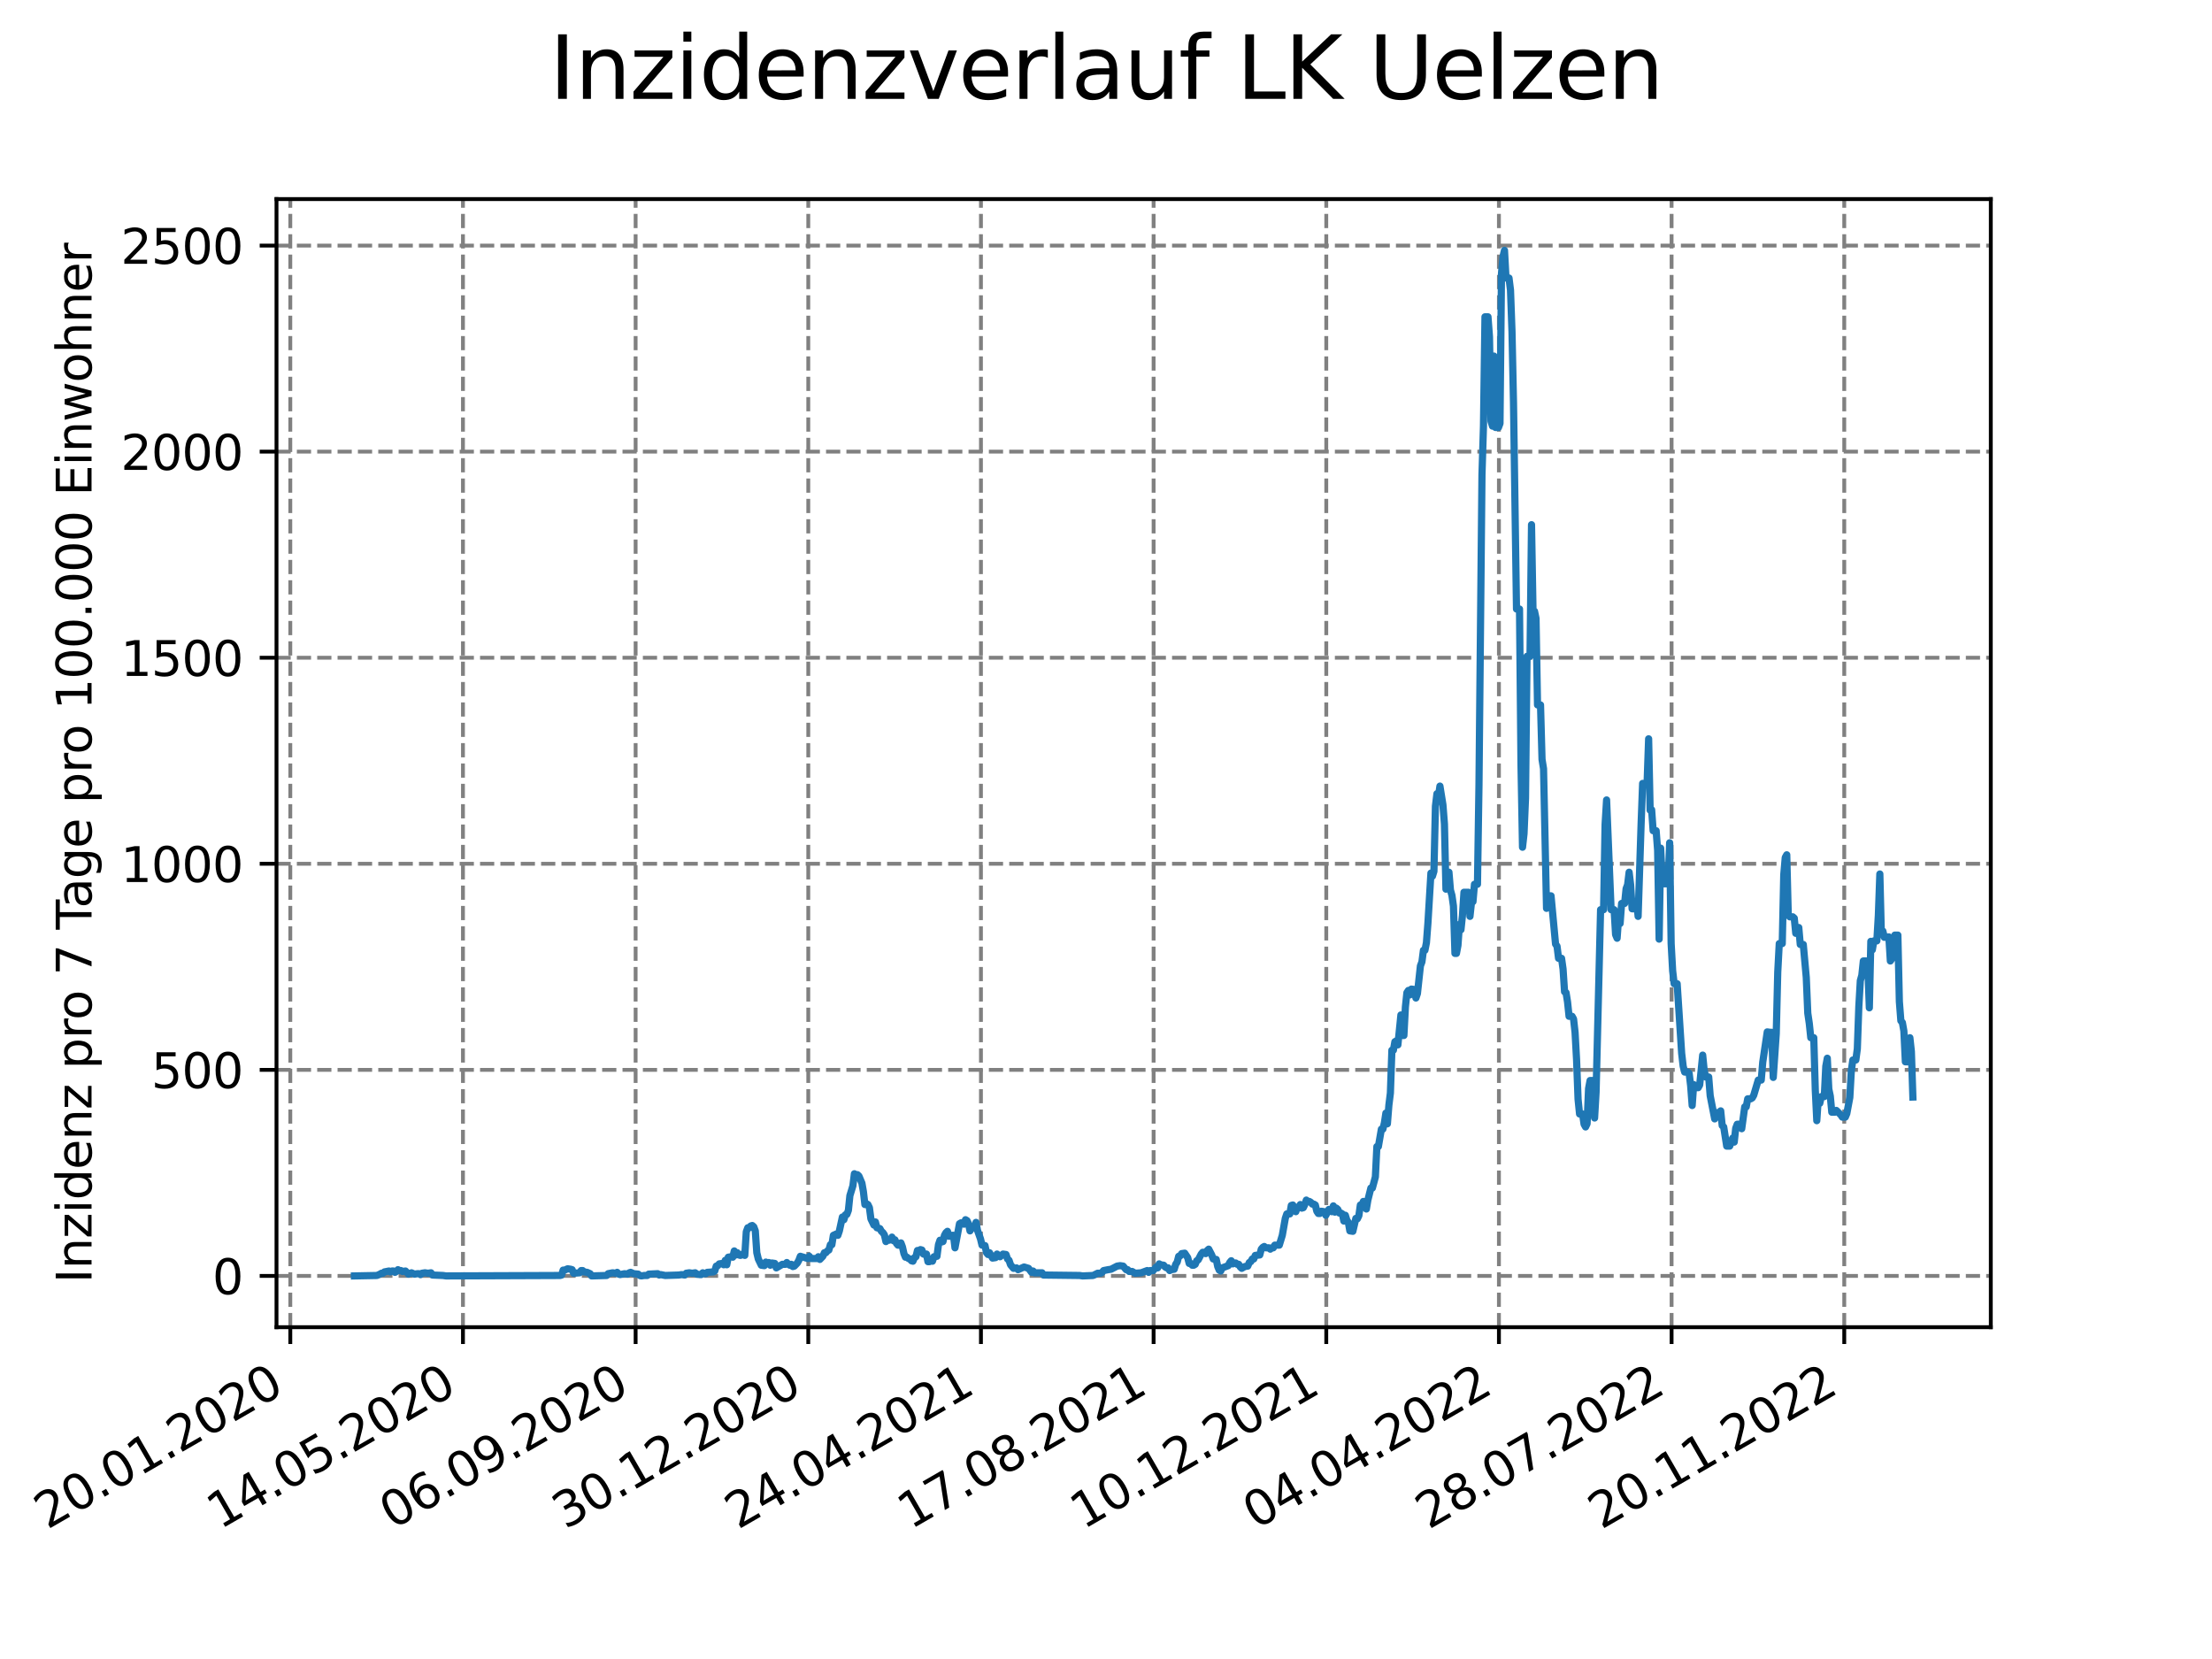 <?xml version="1.0" encoding="utf-8" standalone="no"?>
<!DOCTYPE svg PUBLIC "-//W3C//DTD SVG 1.1//EN"
  "http://www.w3.org/Graphics/SVG/1.1/DTD/svg11.dtd">
<svg xmlns:xlink="http://www.w3.org/1999/xlink" width="460.8pt" height="345.6pt" viewBox="0 0 460.8 345.6" xmlns="http://www.w3.org/2000/svg" version="1.1">
 <defs>
  <style type="text/css">*{stroke-linejoin: round; stroke-linecap: butt}</style>
 </defs>
 <g id="figure_1">
  <g id="patch_1">
   <path d="M 0 345.6 
L 460.8 345.6 
L 460.8 0 
L 0 0 
z
" style="fill: #ffffff"/>
  </g>
  <g id="axes_1">
   <g id="patch_2">
    <path d="M 57.6 276.48 
L 414.72 276.48 
L 414.72 41.472 
L 57.6 41.472 
z
" style="fill: #ffffff"/>
   </g>
   <g id="matplotlib.axis_1">
    <g id="xtick_1">
     <g id="line2d_1">
      <path d="M 60.475 276.48 
L 60.475 41.472 
" clip-path="url(#pa5d7817e2c)" style="fill: none; stroke-dasharray: 2.96,1.28; stroke-dashoffset: 0; stroke: #808080; stroke-width: 0.8"/>
     </g>
     <g id="line2d_2">
      <defs>
       <path id="m0ca2b2d606" d="M 0 0 
L 0 3.5 
" style="stroke: #000000; stroke-width: 0.8"/>
      </defs>
      <g>
       <use xlink:href="#m0ca2b2d606" x="60.475" y="276.48" style="stroke: #000000; stroke-width: 0.8"/>
      </g>
     </g>
     <g id="text_1">
      <!-- 20.01.2020 -->
      <g transform="translate(9.85 318.689) rotate(-30) scale(0.1 -0.1)">
       <defs>
        <path id="DejaVuSans-32" d="M 1228 531 
L 3431 531 
L 3431 0 
L 469 0 
L 469 531 
Q 828 903 1448 1529 
Q 2069 2156 2228 2338 
Q 2531 2678 2651 2914 
Q 2772 3150 2772 3378 
Q 2772 3750 2511 3984 
Q 2250 4219 1831 4219 
Q 1534 4219 1204 4116 
Q 875 4013 500 3803 
L 500 4441 
Q 881 4594 1212 4672 
Q 1544 4750 1819 4750 
Q 2544 4750 2975 4387 
Q 3406 4025 3406 3419 
Q 3406 3131 3298 2873 
Q 3191 2616 2906 2266 
Q 2828 2175 2409 1742 
Q 1991 1309 1228 531 
z
" transform="scale(0.016)"/>
        <path id="DejaVuSans-30" d="M 2034 4250 
Q 1547 4250 1301 3770 
Q 1056 3291 1056 2328 
Q 1056 1369 1301 889 
Q 1547 409 2034 409 
Q 2525 409 2770 889 
Q 3016 1369 3016 2328 
Q 3016 3291 2770 3770 
Q 2525 4250 2034 4250 
z
M 2034 4750 
Q 2819 4750 3233 4129 
Q 3647 3509 3647 2328 
Q 3647 1150 3233 529 
Q 2819 -91 2034 -91 
Q 1250 -91 836 529 
Q 422 1150 422 2328 
Q 422 3509 836 4129 
Q 1250 4750 2034 4750 
z
" transform="scale(0.016)"/>
        <path id="DejaVuSans-2e" d="M 684 794 
L 1344 794 
L 1344 0 
L 684 0 
L 684 794 
z
" transform="scale(0.016)"/>
        <path id="DejaVuSans-31" d="M 794 531 
L 1825 531 
L 1825 4091 
L 703 3866 
L 703 4441 
L 1819 4666 
L 2450 4666 
L 2450 531 
L 3481 531 
L 3481 0 
L 794 0 
L 794 531 
z
" transform="scale(0.016)"/>
       </defs>
       <use xlink:href="#DejaVuSans-32"/>
       <use xlink:href="#DejaVuSans-30" x="63.623"/>
       <use xlink:href="#DejaVuSans-2e" x="127.246"/>
       <use xlink:href="#DejaVuSans-30" x="159.033"/>
       <use xlink:href="#DejaVuSans-31" x="222.656"/>
       <use xlink:href="#DejaVuSans-2e" x="286.279"/>
       <use xlink:href="#DejaVuSans-32" x="318.066"/>
       <use xlink:href="#DejaVuSans-30" x="381.689"/>
       <use xlink:href="#DejaVuSans-32" x="445.312"/>
       <use xlink:href="#DejaVuSans-30" x="508.936"/>
      </g>
     </g>
    </g>
    <g id="xtick_2">
     <g id="line2d_3">
      <path d="M 96.443 276.48 
L 96.443 41.472 
" clip-path="url(#pa5d7817e2c)" style="fill: none; stroke-dasharray: 2.96,1.28; stroke-dashoffset: 0; stroke: #808080; stroke-width: 0.8"/>
     </g>
     <g id="line2d_4">
      <g>
       <use xlink:href="#m0ca2b2d606" x="96.443" y="276.48" style="stroke: #000000; stroke-width: 0.8"/>
      </g>
     </g>
     <g id="text_2">
      <!-- 14.05.2020 -->
      <g transform="translate(45.818 318.689) rotate(-30) scale(0.1 -0.1)">
       <defs>
        <path id="DejaVuSans-34" d="M 2419 4116 
L 825 1625 
L 2419 1625 
L 2419 4116 
z
M 2253 4666 
L 3047 4666 
L 3047 1625 
L 3713 1625 
L 3713 1100 
L 3047 1100 
L 3047 0 
L 2419 0 
L 2419 1100 
L 313 1100 
L 313 1709 
L 2253 4666 
z
" transform="scale(0.016)"/>
        <path id="DejaVuSans-35" d="M 691 4666 
L 3169 4666 
L 3169 4134 
L 1269 4134 
L 1269 2991 
Q 1406 3038 1543 3061 
Q 1681 3084 1819 3084 
Q 2600 3084 3056 2656 
Q 3513 2228 3513 1497 
Q 3513 744 3044 326 
Q 2575 -91 1722 -91 
Q 1428 -91 1123 -41 
Q 819 9 494 109 
L 494 744 
Q 775 591 1075 516 
Q 1375 441 1709 441 
Q 2250 441 2565 725 
Q 2881 1009 2881 1497 
Q 2881 1984 2565 2268 
Q 2250 2553 1709 2553 
Q 1456 2553 1204 2497 
Q 953 2441 691 2322 
L 691 4666 
z
" transform="scale(0.016)"/>
       </defs>
       <use xlink:href="#DejaVuSans-31"/>
       <use xlink:href="#DejaVuSans-34" x="63.623"/>
       <use xlink:href="#DejaVuSans-2e" x="127.246"/>
       <use xlink:href="#DejaVuSans-30" x="159.033"/>
       <use xlink:href="#DejaVuSans-35" x="222.656"/>
       <use xlink:href="#DejaVuSans-2e" x="286.279"/>
       <use xlink:href="#DejaVuSans-32" x="318.066"/>
       <use xlink:href="#DejaVuSans-30" x="381.689"/>
       <use xlink:href="#DejaVuSans-32" x="445.312"/>
       <use xlink:href="#DejaVuSans-30" x="508.936"/>
      </g>
     </g>
    </g>
    <g id="xtick_3">
     <g id="line2d_5">
      <path d="M 132.412 276.48 
L 132.412 41.472 
" clip-path="url(#pa5d7817e2c)" style="fill: none; stroke-dasharray: 2.96,1.28; stroke-dashoffset: 0; stroke: #808080; stroke-width: 0.8"/>
     </g>
     <g id="line2d_6">
      <g>
       <use xlink:href="#m0ca2b2d606" x="132.412" y="276.48" style="stroke: #000000; stroke-width: 0.8"/>
      </g>
     </g>
     <g id="text_3">
      <!-- 06.09.2020 -->
      <g transform="translate(81.787 318.689) rotate(-30) scale(0.1 -0.1)">
       <defs>
        <path id="DejaVuSans-36" d="M 2113 2584 
Q 1688 2584 1439 2293 
Q 1191 2003 1191 1497 
Q 1191 994 1439 701 
Q 1688 409 2113 409 
Q 2538 409 2786 701 
Q 3034 994 3034 1497 
Q 3034 2003 2786 2293 
Q 2538 2584 2113 2584 
z
M 3366 4563 
L 3366 3988 
Q 3128 4100 2886 4159 
Q 2644 4219 2406 4219 
Q 1781 4219 1451 3797 
Q 1122 3375 1075 2522 
Q 1259 2794 1537 2939 
Q 1816 3084 2150 3084 
Q 2853 3084 3261 2657 
Q 3669 2231 3669 1497 
Q 3669 778 3244 343 
Q 2819 -91 2113 -91 
Q 1303 -91 875 529 
Q 447 1150 447 2328 
Q 447 3434 972 4092 
Q 1497 4750 2381 4750 
Q 2619 4750 2861 4703 
Q 3103 4656 3366 4563 
z
" transform="scale(0.016)"/>
        <path id="DejaVuSans-39" d="M 703 97 
L 703 672 
Q 941 559 1184 500 
Q 1428 441 1663 441 
Q 2288 441 2617 861 
Q 2947 1281 2994 2138 
Q 2813 1869 2534 1725 
Q 2256 1581 1919 1581 
Q 1219 1581 811 2004 
Q 403 2428 403 3163 
Q 403 3881 828 4315 
Q 1253 4750 1959 4750 
Q 2769 4750 3195 4129 
Q 3622 3509 3622 2328 
Q 3622 1225 3098 567 
Q 2575 -91 1691 -91 
Q 1453 -91 1209 -44 
Q 966 3 703 97 
z
M 1959 2075 
Q 2384 2075 2632 2365 
Q 2881 2656 2881 3163 
Q 2881 3666 2632 3958 
Q 2384 4250 1959 4250 
Q 1534 4250 1286 3958 
Q 1038 3666 1038 3163 
Q 1038 2656 1286 2365 
Q 1534 2075 1959 2075 
z
" transform="scale(0.016)"/>
       </defs>
       <use xlink:href="#DejaVuSans-30"/>
       <use xlink:href="#DejaVuSans-36" x="63.623"/>
       <use xlink:href="#DejaVuSans-2e" x="127.246"/>
       <use xlink:href="#DejaVuSans-30" x="159.033"/>
       <use xlink:href="#DejaVuSans-39" x="222.656"/>
       <use xlink:href="#DejaVuSans-2e" x="286.279"/>
       <use xlink:href="#DejaVuSans-32" x="318.066"/>
       <use xlink:href="#DejaVuSans-30" x="381.689"/>
       <use xlink:href="#DejaVuSans-32" x="445.312"/>
       <use xlink:href="#DejaVuSans-30" x="508.936"/>
      </g>
     </g>
    </g>
    <g id="xtick_4">
     <g id="line2d_7">
      <path d="M 168.38 276.48 
L 168.38 41.472 
" clip-path="url(#pa5d7817e2c)" style="fill: none; stroke-dasharray: 2.96,1.28; stroke-dashoffset: 0; stroke: #808080; stroke-width: 0.8"/>
     </g>
     <g id="line2d_8">
      <g>
       <use xlink:href="#m0ca2b2d606" x="168.38" y="276.48" style="stroke: #000000; stroke-width: 0.8"/>
      </g>
     </g>
     <g id="text_4">
      <!-- 30.12.2020 -->
      <g transform="translate(117.755 318.689) rotate(-30) scale(0.1 -0.1)">
       <defs>
        <path id="DejaVuSans-33" d="M 2597 2516 
Q 3050 2419 3304 2112 
Q 3559 1806 3559 1356 
Q 3559 666 3084 287 
Q 2609 -91 1734 -91 
Q 1441 -91 1130 -33 
Q 819 25 488 141 
L 488 750 
Q 750 597 1062 519 
Q 1375 441 1716 441 
Q 2309 441 2620 675 
Q 2931 909 2931 1356 
Q 2931 1769 2642 2001 
Q 2353 2234 1838 2234 
L 1294 2234 
L 1294 2753 
L 1863 2753 
Q 2328 2753 2575 2939 
Q 2822 3125 2822 3475 
Q 2822 3834 2567 4026 
Q 2313 4219 1838 4219 
Q 1578 4219 1281 4162 
Q 984 4106 628 3988 
L 628 4550 
Q 988 4650 1302 4700 
Q 1616 4750 1894 4750 
Q 2613 4750 3031 4423 
Q 3450 4097 3450 3541 
Q 3450 3153 3228 2886 
Q 3006 2619 2597 2516 
z
" transform="scale(0.016)"/>
       </defs>
       <use xlink:href="#DejaVuSans-33"/>
       <use xlink:href="#DejaVuSans-30" x="63.623"/>
       <use xlink:href="#DejaVuSans-2e" x="127.246"/>
       <use xlink:href="#DejaVuSans-31" x="159.033"/>
       <use xlink:href="#DejaVuSans-32" x="222.656"/>
       <use xlink:href="#DejaVuSans-2e" x="286.279"/>
       <use xlink:href="#DejaVuSans-32" x="318.066"/>
       <use xlink:href="#DejaVuSans-30" x="381.689"/>
       <use xlink:href="#DejaVuSans-32" x="445.312"/>
       <use xlink:href="#DejaVuSans-30" x="508.936"/>
      </g>
     </g>
    </g>
    <g id="xtick_5">
     <g id="line2d_9">
      <path d="M 204.349 276.48 
L 204.349 41.472 
" clip-path="url(#pa5d7817e2c)" style="fill: none; stroke-dasharray: 2.96,1.28; stroke-dashoffset: 0; stroke: #808080; stroke-width: 0.8"/>
     </g>
     <g id="line2d_10">
      <g>
       <use xlink:href="#m0ca2b2d606" x="204.349" y="276.48" style="stroke: #000000; stroke-width: 0.8"/>
      </g>
     </g>
     <g id="text_5">
      <!-- 24.04.2021 -->
      <g transform="translate(153.724 318.689) rotate(-30) scale(0.1 -0.1)">
       <use xlink:href="#DejaVuSans-32"/>
       <use xlink:href="#DejaVuSans-34" x="63.623"/>
       <use xlink:href="#DejaVuSans-2e" x="127.246"/>
       <use xlink:href="#DejaVuSans-30" x="159.033"/>
       <use xlink:href="#DejaVuSans-34" x="222.656"/>
       <use xlink:href="#DejaVuSans-2e" x="286.279"/>
       <use xlink:href="#DejaVuSans-32" x="318.066"/>
       <use xlink:href="#DejaVuSans-30" x="381.689"/>
       <use xlink:href="#DejaVuSans-32" x="445.312"/>
       <use xlink:href="#DejaVuSans-31" x="508.936"/>
      </g>
     </g>
    </g>
    <g id="xtick_6">
     <g id="line2d_11">
      <path d="M 240.317 276.48 
L 240.317 41.472 
" clip-path="url(#pa5d7817e2c)" style="fill: none; stroke-dasharray: 2.96,1.28; stroke-dashoffset: 0; stroke: #808080; stroke-width: 0.8"/>
     </g>
     <g id="line2d_12">
      <g>
       <use xlink:href="#m0ca2b2d606" x="240.317" y="276.48" style="stroke: #000000; stroke-width: 0.8"/>
      </g>
     </g>
     <g id="text_6">
      <!-- 17.08.2021 -->
      <g transform="translate(189.692 318.689) rotate(-30) scale(0.1 -0.1)">
       <defs>
        <path id="DejaVuSans-37" d="M 525 4666 
L 3525 4666 
L 3525 4397 
L 1831 0 
L 1172 0 
L 2766 4134 
L 525 4134 
L 525 4666 
z
" transform="scale(0.016)"/>
        <path id="DejaVuSans-38" d="M 2034 2216 
Q 1584 2216 1326 1975 
Q 1069 1734 1069 1313 
Q 1069 891 1326 650 
Q 1584 409 2034 409 
Q 2484 409 2743 651 
Q 3003 894 3003 1313 
Q 3003 1734 2745 1975 
Q 2488 2216 2034 2216 
z
M 1403 2484 
Q 997 2584 770 2862 
Q 544 3141 544 3541 
Q 544 4100 942 4425 
Q 1341 4750 2034 4750 
Q 2731 4750 3128 4425 
Q 3525 4100 3525 3541 
Q 3525 3141 3298 2862 
Q 3072 2584 2669 2484 
Q 3125 2378 3379 2068 
Q 3634 1759 3634 1313 
Q 3634 634 3220 271 
Q 2806 -91 2034 -91 
Q 1263 -91 848 271 
Q 434 634 434 1313 
Q 434 1759 690 2068 
Q 947 2378 1403 2484 
z
M 1172 3481 
Q 1172 3119 1398 2916 
Q 1625 2713 2034 2713 
Q 2441 2713 2670 2916 
Q 2900 3119 2900 3481 
Q 2900 3844 2670 4047 
Q 2441 4250 2034 4250 
Q 1625 4250 1398 4047 
Q 1172 3844 1172 3481 
z
" transform="scale(0.016)"/>
       </defs>
       <use xlink:href="#DejaVuSans-31"/>
       <use xlink:href="#DejaVuSans-37" x="63.623"/>
       <use xlink:href="#DejaVuSans-2e" x="127.246"/>
       <use xlink:href="#DejaVuSans-30" x="159.033"/>
       <use xlink:href="#DejaVuSans-38" x="222.656"/>
       <use xlink:href="#DejaVuSans-2e" x="286.279"/>
       <use xlink:href="#DejaVuSans-32" x="318.066"/>
       <use xlink:href="#DejaVuSans-30" x="381.689"/>
       <use xlink:href="#DejaVuSans-32" x="445.312"/>
       <use xlink:href="#DejaVuSans-31" x="508.936"/>
      </g>
     </g>
    </g>
    <g id="xtick_7">
     <g id="line2d_13">
      <path d="M 276.286 276.48 
L 276.286 41.472 
" clip-path="url(#pa5d7817e2c)" style="fill: none; stroke-dasharray: 2.96,1.28; stroke-dashoffset: 0; stroke: #808080; stroke-width: 0.8"/>
     </g>
     <g id="line2d_14">
      <g>
       <use xlink:href="#m0ca2b2d606" x="276.286" y="276.48" style="stroke: #000000; stroke-width: 0.8"/>
      </g>
     </g>
     <g id="text_7">
      <!-- 10.12.2021 -->
      <g transform="translate(225.66 318.689) rotate(-30) scale(0.1 -0.1)">
       <use xlink:href="#DejaVuSans-31"/>
       <use xlink:href="#DejaVuSans-30" x="63.623"/>
       <use xlink:href="#DejaVuSans-2e" x="127.246"/>
       <use xlink:href="#DejaVuSans-31" x="159.033"/>
       <use xlink:href="#DejaVuSans-32" x="222.656"/>
       <use xlink:href="#DejaVuSans-2e" x="286.279"/>
       <use xlink:href="#DejaVuSans-32" x="318.066"/>
       <use xlink:href="#DejaVuSans-30" x="381.689"/>
       <use xlink:href="#DejaVuSans-32" x="445.312"/>
       <use xlink:href="#DejaVuSans-31" x="508.936"/>
      </g>
     </g>
    </g>
    <g id="xtick_8">
     <g id="line2d_15">
      <path d="M 312.254 276.48 
L 312.254 41.472 
" clip-path="url(#pa5d7817e2c)" style="fill: none; stroke-dasharray: 2.96,1.28; stroke-dashoffset: 0; stroke: #808080; stroke-width: 0.8"/>
     </g>
     <g id="line2d_16">
      <g>
       <use xlink:href="#m0ca2b2d606" x="312.254" y="276.48" style="stroke: #000000; stroke-width: 0.8"/>
      </g>
     </g>
     <g id="text_8">
      <!-- 04.04.2022 -->
      <g transform="translate(261.629 318.689) rotate(-30) scale(0.1 -0.1)">
       <use xlink:href="#DejaVuSans-30"/>
       <use xlink:href="#DejaVuSans-34" x="63.623"/>
       <use xlink:href="#DejaVuSans-2e" x="127.246"/>
       <use xlink:href="#DejaVuSans-30" x="159.033"/>
       <use xlink:href="#DejaVuSans-34" x="222.656"/>
       <use xlink:href="#DejaVuSans-2e" x="286.279"/>
       <use xlink:href="#DejaVuSans-32" x="318.066"/>
       <use xlink:href="#DejaVuSans-30" x="381.689"/>
       <use xlink:href="#DejaVuSans-32" x="445.312"/>
       <use xlink:href="#DejaVuSans-32" x="508.936"/>
      </g>
     </g>
    </g>
    <g id="xtick_9">
     <g id="line2d_17">
      <path d="M 348.223 276.48 
L 348.223 41.472 
" clip-path="url(#pa5d7817e2c)" style="fill: none; stroke-dasharray: 2.96,1.28; stroke-dashoffset: 0; stroke: #808080; stroke-width: 0.8"/>
     </g>
     <g id="line2d_18">
      <g>
       <use xlink:href="#m0ca2b2d606" x="348.223" y="276.48" style="stroke: #000000; stroke-width: 0.8"/>
      </g>
     </g>
     <g id="text_9">
      <!-- 28.07.2022 -->
      <g transform="translate(297.597 318.689) rotate(-30) scale(0.1 -0.1)">
       <use xlink:href="#DejaVuSans-32"/>
       <use xlink:href="#DejaVuSans-38" x="63.623"/>
       <use xlink:href="#DejaVuSans-2e" x="127.246"/>
       <use xlink:href="#DejaVuSans-30" x="159.033"/>
       <use xlink:href="#DejaVuSans-37" x="222.656"/>
       <use xlink:href="#DejaVuSans-2e" x="286.279"/>
       <use xlink:href="#DejaVuSans-32" x="318.066"/>
       <use xlink:href="#DejaVuSans-30" x="381.689"/>
       <use xlink:href="#DejaVuSans-32" x="445.312"/>
       <use xlink:href="#DejaVuSans-32" x="508.936"/>
      </g>
     </g>
    </g>
    <g id="xtick_10">
     <g id="line2d_19">
      <path d="M 384.191 276.48 
L 384.191 41.472 
" clip-path="url(#pa5d7817e2c)" style="fill: none; stroke-dasharray: 2.96,1.28; stroke-dashoffset: 0; stroke: #808080; stroke-width: 0.8"/>
     </g>
     <g id="line2d_20">
      <g>
       <use xlink:href="#m0ca2b2d606" x="384.191" y="276.48" style="stroke: #000000; stroke-width: 0.8"/>
      </g>
     </g>
     <g id="text_10">
      <!-- 20.11.2022 -->
      <g transform="translate(333.566 318.689) rotate(-30) scale(0.1 -0.1)">
       <use xlink:href="#DejaVuSans-32"/>
       <use xlink:href="#DejaVuSans-30" x="63.623"/>
       <use xlink:href="#DejaVuSans-2e" x="127.246"/>
       <use xlink:href="#DejaVuSans-31" x="159.033"/>
       <use xlink:href="#DejaVuSans-31" x="222.656"/>
       <use xlink:href="#DejaVuSans-2e" x="286.279"/>
       <use xlink:href="#DejaVuSans-32" x="318.066"/>
       <use xlink:href="#DejaVuSans-30" x="381.689"/>
       <use xlink:href="#DejaVuSans-32" x="445.312"/>
       <use xlink:href="#DejaVuSans-32" x="508.936"/>
      </g>
     </g>
    </g>
   </g>
   <g id="matplotlib.axis_2">
    <g id="ytick_1">
     <g id="line2d_21">
      <path d="M 57.6 265.798 
L 414.72 265.798 
" clip-path="url(#pa5d7817e2c)" style="fill: none; stroke-dasharray: 2.96,1.28; stroke-dashoffset: 0; stroke: #808080; stroke-width: 0.8"/>
     </g>
     <g id="line2d_22">
      <defs>
       <path id="md63e6e8fc6" d="M 0 0 
L -3.5 0 
" style="stroke: #000000; stroke-width: 0.8"/>
      </defs>
      <g>
       <use xlink:href="#md63e6e8fc6" x="57.6" y="265.798" style="stroke: #000000; stroke-width: 0.8"/>
      </g>
     </g>
     <g id="text_11">
      <!-- 0 -->
      <g transform="translate(44.237 269.597) scale(0.1 -0.1)">
       <use xlink:href="#DejaVuSans-30"/>
      </g>
     </g>
    </g>
    <g id="ytick_2">
     <g id="line2d_23">
      <path d="M 57.6 222.87 
L 414.72 222.87 
" clip-path="url(#pa5d7817e2c)" style="fill: none; stroke-dasharray: 2.96,1.28; stroke-dashoffset: 0; stroke: #808080; stroke-width: 0.8"/>
     </g>
     <g id="line2d_24">
      <g>
       <use xlink:href="#md63e6e8fc6" x="57.6" y="222.87" style="stroke: #000000; stroke-width: 0.8"/>
      </g>
     </g>
     <g id="text_12">
      <!-- 500 -->
      <g transform="translate(31.512 226.669) scale(0.1 -0.1)">
       <use xlink:href="#DejaVuSans-35"/>
       <use xlink:href="#DejaVuSans-30" x="63.623"/>
       <use xlink:href="#DejaVuSans-30" x="127.246"/>
      </g>
     </g>
    </g>
    <g id="ytick_3">
     <g id="line2d_25">
      <path d="M 57.6 179.942 
L 414.72 179.942 
" clip-path="url(#pa5d7817e2c)" style="fill: none; stroke-dasharray: 2.96,1.28; stroke-dashoffset: 0; stroke: #808080; stroke-width: 0.8"/>
     </g>
     <g id="line2d_26">
      <g>
       <use xlink:href="#md63e6e8fc6" x="57.6" y="179.942" style="stroke: #000000; stroke-width: 0.8"/>
      </g>
     </g>
     <g id="text_13">
      <!-- 1000 -->
      <g transform="translate(25.15 183.741) scale(0.1 -0.1)">
       <use xlink:href="#DejaVuSans-31"/>
       <use xlink:href="#DejaVuSans-30" x="63.623"/>
       <use xlink:href="#DejaVuSans-30" x="127.246"/>
       <use xlink:href="#DejaVuSans-30" x="190.869"/>
      </g>
     </g>
    </g>
    <g id="ytick_4">
     <g id="line2d_27">
      <path d="M 57.6 137.014 
L 414.72 137.014 
" clip-path="url(#pa5d7817e2c)" style="fill: none; stroke-dasharray: 2.96,1.28; stroke-dashoffset: 0; stroke: #808080; stroke-width: 0.8"/>
     </g>
     <g id="line2d_28">
      <g>
       <use xlink:href="#md63e6e8fc6" x="57.6" y="137.014" style="stroke: #000000; stroke-width: 0.8"/>
      </g>
     </g>
     <g id="text_14">
      <!-- 1500 -->
      <g transform="translate(25.15 140.813) scale(0.1 -0.1)">
       <use xlink:href="#DejaVuSans-31"/>
       <use xlink:href="#DejaVuSans-35" x="63.623"/>
       <use xlink:href="#DejaVuSans-30" x="127.246"/>
       <use xlink:href="#DejaVuSans-30" x="190.869"/>
      </g>
     </g>
    </g>
    <g id="ytick_5">
     <g id="line2d_29">
      <path d="M 57.6 94.086 
L 414.72 94.086 
" clip-path="url(#pa5d7817e2c)" style="fill: none; stroke-dasharray: 2.96,1.28; stroke-dashoffset: 0; stroke: #808080; stroke-width: 0.8"/>
     </g>
     <g id="line2d_30">
      <g>
       <use xlink:href="#md63e6e8fc6" x="57.6" y="94.086" style="stroke: #000000; stroke-width: 0.8"/>
      </g>
     </g>
     <g id="text_15">
      <!-- 2000 -->
      <g transform="translate(25.15 97.885) scale(0.1 -0.1)">
       <use xlink:href="#DejaVuSans-32"/>
       <use xlink:href="#DejaVuSans-30" x="63.623"/>
       <use xlink:href="#DejaVuSans-30" x="127.246"/>
       <use xlink:href="#DejaVuSans-30" x="190.869"/>
      </g>
     </g>
    </g>
    <g id="ytick_6">
     <g id="line2d_31">
      <path d="M 57.6 51.158 
L 414.72 51.158 
" clip-path="url(#pa5d7817e2c)" style="fill: none; stroke-dasharray: 2.96,1.28; stroke-dashoffset: 0; stroke: #808080; stroke-width: 0.8"/>
     </g>
     <g id="line2d_32">
      <g>
       <use xlink:href="#md63e6e8fc6" x="57.6" y="51.158" style="stroke: #000000; stroke-width: 0.8"/>
      </g>
     </g>
     <g id="text_16">
      <!-- 2500 -->
      <g transform="translate(25.15 54.957) scale(0.1 -0.1)">
       <use xlink:href="#DejaVuSans-32"/>
       <use xlink:href="#DejaVuSans-35" x="63.623"/>
       <use xlink:href="#DejaVuSans-30" x="127.246"/>
       <use xlink:href="#DejaVuSans-30" x="190.869"/>
      </g>
     </g>
    </g>
    <g id="text_17">
     <!-- Inzidenz pro 7 Tage pro 100.000 Einwohner -->
     <g transform="translate(19.07 267.301) rotate(-90) scale(0.1 -0.1)">
      <defs>
       <path id="DejaVuSans-49" d="M 628 4666 
L 1259 4666 
L 1259 0 
L 628 0 
L 628 4666 
z
" transform="scale(0.016)"/>
       <path id="DejaVuSans-6e" d="M 3513 2113 
L 3513 0 
L 2938 0 
L 2938 2094 
Q 2938 2591 2744 2837 
Q 2550 3084 2163 3084 
Q 1697 3084 1428 2787 
Q 1159 2491 1159 1978 
L 1159 0 
L 581 0 
L 581 3500 
L 1159 3500 
L 1159 2956 
Q 1366 3272 1645 3428 
Q 1925 3584 2291 3584 
Q 2894 3584 3203 3211 
Q 3513 2838 3513 2113 
z
" transform="scale(0.016)"/>
       <path id="DejaVuSans-7a" d="M 353 3500 
L 3084 3500 
L 3084 2975 
L 922 459 
L 3084 459 
L 3084 0 
L 275 0 
L 275 525 
L 2438 3041 
L 353 3041 
L 353 3500 
z
" transform="scale(0.016)"/>
       <path id="DejaVuSans-69" d="M 603 3500 
L 1178 3500 
L 1178 0 
L 603 0 
L 603 3500 
z
M 603 4863 
L 1178 4863 
L 1178 4134 
L 603 4134 
L 603 4863 
z
" transform="scale(0.016)"/>
       <path id="DejaVuSans-64" d="M 2906 2969 
L 2906 4863 
L 3481 4863 
L 3481 0 
L 2906 0 
L 2906 525 
Q 2725 213 2448 61 
Q 2172 -91 1784 -91 
Q 1150 -91 751 415 
Q 353 922 353 1747 
Q 353 2572 751 3078 
Q 1150 3584 1784 3584 
Q 2172 3584 2448 3432 
Q 2725 3281 2906 2969 
z
M 947 1747 
Q 947 1113 1208 752 
Q 1469 391 1925 391 
Q 2381 391 2643 752 
Q 2906 1113 2906 1747 
Q 2906 2381 2643 2742 
Q 2381 3103 1925 3103 
Q 1469 3103 1208 2742 
Q 947 2381 947 1747 
z
" transform="scale(0.016)"/>
       <path id="DejaVuSans-65" d="M 3597 1894 
L 3597 1613 
L 953 1613 
Q 991 1019 1311 708 
Q 1631 397 2203 397 
Q 2534 397 2845 478 
Q 3156 559 3463 722 
L 3463 178 
Q 3153 47 2828 -22 
Q 2503 -91 2169 -91 
Q 1331 -91 842 396 
Q 353 884 353 1716 
Q 353 2575 817 3079 
Q 1281 3584 2069 3584 
Q 2775 3584 3186 3129 
Q 3597 2675 3597 1894 
z
M 3022 2063 
Q 3016 2534 2758 2815 
Q 2500 3097 2075 3097 
Q 1594 3097 1305 2825 
Q 1016 2553 972 2059 
L 3022 2063 
z
" transform="scale(0.016)"/>
       <path id="DejaVuSans-20" transform="scale(0.016)"/>
       <path id="DejaVuSans-70" d="M 1159 525 
L 1159 -1331 
L 581 -1331 
L 581 3500 
L 1159 3500 
L 1159 2969 
Q 1341 3281 1617 3432 
Q 1894 3584 2278 3584 
Q 2916 3584 3314 3078 
Q 3713 2572 3713 1747 
Q 3713 922 3314 415 
Q 2916 -91 2278 -91 
Q 1894 -91 1617 61 
Q 1341 213 1159 525 
z
M 3116 1747 
Q 3116 2381 2855 2742 
Q 2594 3103 2138 3103 
Q 1681 3103 1420 2742 
Q 1159 2381 1159 1747 
Q 1159 1113 1420 752 
Q 1681 391 2138 391 
Q 2594 391 2855 752 
Q 3116 1113 3116 1747 
z
" transform="scale(0.016)"/>
       <path id="DejaVuSans-72" d="M 2631 2963 
Q 2534 3019 2420 3045 
Q 2306 3072 2169 3072 
Q 1681 3072 1420 2755 
Q 1159 2438 1159 1844 
L 1159 0 
L 581 0 
L 581 3500 
L 1159 3500 
L 1159 2956 
Q 1341 3275 1631 3429 
Q 1922 3584 2338 3584 
Q 2397 3584 2469 3576 
Q 2541 3569 2628 3553 
L 2631 2963 
z
" transform="scale(0.016)"/>
       <path id="DejaVuSans-6f" d="M 1959 3097 
Q 1497 3097 1228 2736 
Q 959 2375 959 1747 
Q 959 1119 1226 758 
Q 1494 397 1959 397 
Q 2419 397 2687 759 
Q 2956 1122 2956 1747 
Q 2956 2369 2687 2733 
Q 2419 3097 1959 3097 
z
M 1959 3584 
Q 2709 3584 3137 3096 
Q 3566 2609 3566 1747 
Q 3566 888 3137 398 
Q 2709 -91 1959 -91 
Q 1206 -91 779 398 
Q 353 888 353 1747 
Q 353 2609 779 3096 
Q 1206 3584 1959 3584 
z
" transform="scale(0.016)"/>
       <path id="DejaVuSans-54" d="M -19 4666 
L 3928 4666 
L 3928 4134 
L 2272 4134 
L 2272 0 
L 1638 0 
L 1638 4134 
L -19 4134 
L -19 4666 
z
" transform="scale(0.016)"/>
       <path id="DejaVuSans-61" d="M 2194 1759 
Q 1497 1759 1228 1600 
Q 959 1441 959 1056 
Q 959 750 1161 570 
Q 1363 391 1709 391 
Q 2188 391 2477 730 
Q 2766 1069 2766 1631 
L 2766 1759 
L 2194 1759 
z
M 3341 1997 
L 3341 0 
L 2766 0 
L 2766 531 
Q 2569 213 2275 61 
Q 1981 -91 1556 -91 
Q 1019 -91 701 211 
Q 384 513 384 1019 
Q 384 1609 779 1909 
Q 1175 2209 1959 2209 
L 2766 2209 
L 2766 2266 
Q 2766 2663 2505 2880 
Q 2244 3097 1772 3097 
Q 1472 3097 1187 3025 
Q 903 2953 641 2809 
L 641 3341 
Q 956 3463 1253 3523 
Q 1550 3584 1831 3584 
Q 2591 3584 2966 3190 
Q 3341 2797 3341 1997 
z
" transform="scale(0.016)"/>
       <path id="DejaVuSans-67" d="M 2906 1791 
Q 2906 2416 2648 2759 
Q 2391 3103 1925 3103 
Q 1463 3103 1205 2759 
Q 947 2416 947 1791 
Q 947 1169 1205 825 
Q 1463 481 1925 481 
Q 2391 481 2648 825 
Q 2906 1169 2906 1791 
z
M 3481 434 
Q 3481 -459 3084 -895 
Q 2688 -1331 1869 -1331 
Q 1566 -1331 1297 -1286 
Q 1028 -1241 775 -1147 
L 775 -588 
Q 1028 -725 1275 -790 
Q 1522 -856 1778 -856 
Q 2344 -856 2625 -561 
Q 2906 -266 2906 331 
L 2906 616 
Q 2728 306 2450 153 
Q 2172 0 1784 0 
Q 1141 0 747 490 
Q 353 981 353 1791 
Q 353 2603 747 3093 
Q 1141 3584 1784 3584 
Q 2172 3584 2450 3431 
Q 2728 3278 2906 2969 
L 2906 3500 
L 3481 3500 
L 3481 434 
z
" transform="scale(0.016)"/>
       <path id="DejaVuSans-45" d="M 628 4666 
L 3578 4666 
L 3578 4134 
L 1259 4134 
L 1259 2753 
L 3481 2753 
L 3481 2222 
L 1259 2222 
L 1259 531 
L 3634 531 
L 3634 0 
L 628 0 
L 628 4666 
z
" transform="scale(0.016)"/>
       <path id="DejaVuSans-77" d="M 269 3500 
L 844 3500 
L 1563 769 
L 2278 3500 
L 2956 3500 
L 3675 769 
L 4391 3500 
L 4966 3500 
L 4050 0 
L 3372 0 
L 2619 2869 
L 1863 0 
L 1184 0 
L 269 3500 
z
" transform="scale(0.016)"/>
       <path id="DejaVuSans-68" d="M 3513 2113 
L 3513 0 
L 2938 0 
L 2938 2094 
Q 2938 2591 2744 2837 
Q 2550 3084 2163 3084 
Q 1697 3084 1428 2787 
Q 1159 2491 1159 1978 
L 1159 0 
L 581 0 
L 581 4863 
L 1159 4863 
L 1159 2956 
Q 1366 3272 1645 3428 
Q 1925 3584 2291 3584 
Q 2894 3584 3203 3211 
Q 3513 2838 3513 2113 
z
" transform="scale(0.016)"/>
      </defs>
      <use xlink:href="#DejaVuSans-49"/>
      <use xlink:href="#DejaVuSans-6e" x="29.492"/>
      <use xlink:href="#DejaVuSans-7a" x="92.871"/>
      <use xlink:href="#DejaVuSans-69" x="145.361"/>
      <use xlink:href="#DejaVuSans-64" x="173.145"/>
      <use xlink:href="#DejaVuSans-65" x="236.621"/>
      <use xlink:href="#DejaVuSans-6e" x="298.145"/>
      <use xlink:href="#DejaVuSans-7a" x="361.523"/>
      <use xlink:href="#DejaVuSans-20" x="414.014"/>
      <use xlink:href="#DejaVuSans-70" x="445.801"/>
      <use xlink:href="#DejaVuSans-72" x="509.277"/>
      <use xlink:href="#DejaVuSans-6f" x="548.141"/>
      <use xlink:href="#DejaVuSans-20" x="609.322"/>
      <use xlink:href="#DejaVuSans-37" x="641.109"/>
      <use xlink:href="#DejaVuSans-20" x="704.732"/>
      <use xlink:href="#DejaVuSans-54" x="736.52"/>
      <use xlink:href="#DejaVuSans-61" x="781.104"/>
      <use xlink:href="#DejaVuSans-67" x="842.383"/>
      <use xlink:href="#DejaVuSans-65" x="905.859"/>
      <use xlink:href="#DejaVuSans-20" x="967.383"/>
      <use xlink:href="#DejaVuSans-70" x="999.17"/>
      <use xlink:href="#DejaVuSans-72" x="1062.646"/>
      <use xlink:href="#DejaVuSans-6f" x="1101.51"/>
      <use xlink:href="#DejaVuSans-20" x="1162.691"/>
      <use xlink:href="#DejaVuSans-31" x="1194.479"/>
      <use xlink:href="#DejaVuSans-30" x="1258.102"/>
      <use xlink:href="#DejaVuSans-30" x="1321.725"/>
      <use xlink:href="#DejaVuSans-2e" x="1385.348"/>
      <use xlink:href="#DejaVuSans-30" x="1417.135"/>
      <use xlink:href="#DejaVuSans-30" x="1480.758"/>
      <use xlink:href="#DejaVuSans-30" x="1544.381"/>
      <use xlink:href="#DejaVuSans-20" x="1608.004"/>
      <use xlink:href="#DejaVuSans-45" x="1639.791"/>
      <use xlink:href="#DejaVuSans-69" x="1702.975"/>
      <use xlink:href="#DejaVuSans-6e" x="1730.758"/>
      <use xlink:href="#DejaVuSans-77" x="1794.137"/>
      <use xlink:href="#DejaVuSans-6f" x="1875.924"/>
      <use xlink:href="#DejaVuSans-68" x="1937.105"/>
      <use xlink:href="#DejaVuSans-6e" x="2000.484"/>
      <use xlink:href="#DejaVuSans-65" x="2063.863"/>
      <use xlink:href="#DejaVuSans-72" x="2125.387"/>
     </g>
    </g>
   </g>
   <g id="line2d_33">
    <path d="M 73.833 265.798 
L 78.524 265.705 
L 79.15 265.426 
L 79.463 265.24 
L 79.775 265.24 
L 80.088 264.961 
L 81.026 264.776 
L 81.339 264.961 
L 81.652 264.776 
L 81.965 264.776 
L 82.277 265.054 
L 82.59 264.869 
L 82.903 264.497 
L 83.216 264.683 
L 83.529 264.683 
L 83.841 264.869 
L 84.467 264.776 
L 85.092 265.426 
L 85.718 265.147 
L 86.344 265.426 
L 86.969 265.333 
L 87.282 265.333 
L 87.595 265.519 
L 87.907 265.24 
L 88.533 265.147 
L 89.158 265.24 
L 89.784 265.147 
L 90.097 265.612 
L 92.286 265.705 
L 92.912 265.798 
L 116.682 265.705 
L 116.995 265.612 
L 117.308 264.59 
L 117.62 264.59 
L 118.246 264.311 
L 118.872 264.404 
L 119.184 264.497 
L 119.497 265.24 
L 120.748 265.147 
L 121.061 264.683 
L 121.374 264.683 
L 121.686 264.961 
L 122.312 265.054 
L 122.938 265.333 
L 123.25 265.798 
L 126.378 265.705 
L 126.691 265.333 
L 127.629 265.147 
L 128.255 265.24 
L 128.567 265.054 
L 128.88 265.426 
L 129.193 265.519 
L 130.131 265.333 
L 130.757 265.426 
L 131.07 265.147 
L 131.382 265.054 
L 132.008 265.333 
L 132.946 265.426 
L 133.259 265.705 
L 133.572 265.798 
L 134.197 265.705 
L 134.823 265.705 
L 135.136 265.426 
L 137.012 265.333 
L 137.325 265.612 
L 137.638 265.519 
L 138.576 265.705 
L 141.391 265.612 
L 142.016 265.519 
L 142.642 265.612 
L 142.955 265.24 
L 143.58 265.147 
L 144.206 265.24 
L 144.831 265.147 
L 145.144 265.426 
L 145.77 265.519 
L 146.082 265.519 
L 146.395 265.147 
L 146.708 265.333 
L 147.021 265.333 
L 147.334 265.054 
L 148.585 264.961 
L 148.897 264.776 
L 149.21 263.753 
L 149.523 263.66 
L 149.836 263.289 
L 150.461 263.196 
L 150.774 263.475 
L 151.087 262.545 
L 151.4 263.475 
L 151.712 261.895 
L 152.338 261.802 
L 152.651 261.895 
L 152.963 260.594 
L 153.276 261.43 
L 153.589 260.966 
L 153.902 261.43 
L 154.214 261.523 
L 154.527 261.43 
L 154.84 261.151 
L 155.153 261.523 
L 155.466 256.598 
L 155.778 255.761 
L 156.091 255.761 
L 156.404 255.39 
L 156.717 255.297 
L 157.029 255.576 
L 157.342 256.412 
L 157.655 260.966 
L 157.968 262.267 
L 158.593 263.568 
L 159.219 263.66 
L 159.532 262.917 
L 159.844 263.196 
L 160.157 263.01 
L 160.47 263.568 
L 160.783 263.103 
L 161.408 263.196 
L 161.721 264.125 
L 162.972 263.382 
L 163.598 263.382 
L 163.91 263.01 
L 164.223 263.382 
L 164.536 263.568 
L 164.849 263.382 
L 165.161 263.846 
L 165.474 263.753 
L 166.1 263.103 
L 166.412 262.545 
L 166.725 261.709 
L 168.289 262.174 
L 168.602 261.709 
L 168.915 262.174 
L 170.166 262.174 
L 170.478 261.802 
L 170.791 262.359 
L 171.417 261.709 
L 171.73 260.966 
L 172.042 260.966 
L 172.355 260.594 
L 172.668 260.408 
L 172.981 259.293 
L 173.293 259.293 
L 173.606 257.341 
L 174.232 257.062 
L 174.544 257.341 
L 174.857 256.412 
L 175.483 253.531 
L 175.796 254.089 
L 176.108 253.067 
L 176.421 252.974 
L 176.734 252.137 
L 177.047 249.071 
L 177.672 247.026 
L 177.985 244.517 
L 178.298 244.796 
L 178.61 244.703 
L 178.923 244.982 
L 179.549 246.469 
L 179.862 248.234 
L 180.174 250.929 
L 180.487 250.743 
L 180.8 250.929 
L 181.113 251.58 
L 181.425 253.903 
L 182.051 255.204 
L 182.364 254.553 
L 182.676 255.761 
L 183.302 255.947 
L 183.615 256.505 
L 183.928 256.784 
L 184.24 257.248 
L 184.553 258.642 
L 184.866 258.271 
L 185.179 258.364 
L 185.491 258.271 
L 185.804 257.713 
L 186.117 258.456 
L 186.43 258.271 
L 186.742 259.014 
L 187.055 259.386 
L 187.368 259.386 
L 187.681 258.921 
L 187.994 259.757 
L 188.306 261.151 
L 188.619 261.895 
L 188.932 261.895 
L 189.245 262.174 
L 189.557 262.267 
L 189.87 262.638 
L 190.183 262.731 
L 190.496 261.988 
L 190.808 261.802 
L 191.121 260.501 
L 191.434 260.501 
L 191.747 260.315 
L 192.06 260.408 
L 192.372 261.244 
L 192.685 261.337 
L 192.998 261.244 
L 193.311 262.824 
L 193.623 262.824 
L 193.936 262.638 
L 194.249 262.731 
L 194.562 261.802 
L 195.187 261.709 
L 195.5 259.293 
L 195.813 258.364 
L 196.126 258.735 
L 196.438 258.642 
L 196.751 257.341 
L 197.064 256.784 
L 197.377 256.505 
L 197.689 257.527 
L 198.002 257.527 
L 198.315 257.341 
L 198.628 257.341 
L 198.94 259.943 
L 199.879 254.925 
L 200.192 254.739 
L 200.817 255.018 
L 201.13 254.089 
L 201.443 254.275 
L 201.755 254.925 
L 202.068 256.412 
L 202.381 255.854 
L 203.006 255.761 
L 203.319 254.646 
L 203.632 256.319 
L 204.258 258.085 
L 204.57 259.386 
L 205.196 259.479 
L 205.509 260.966 
L 205.821 261.337 
L 206.134 260.966 
L 206.76 262.081 
L 207.385 261.988 
L 207.698 261.244 
L 208.324 261.802 
L 208.949 261.244 
L 209.575 261.337 
L 209.887 262.267 
L 210.2 262.545 
L 210.513 263.475 
L 211.138 264.218 
L 211.764 264.125 
L 212.077 264.497 
L 212.702 264.218 
L 213.328 263.939 
L 214.266 264.218 
L 214.892 265.054 
L 215.204 264.776 
L 215.517 265.147 
L 217.081 265.147 
L 217.394 265.612 
L 224.9 265.705 
L 225.526 265.798 
L 227.715 265.705 
L 228.654 265.24 
L 229.279 265.24 
L 229.592 265.054 
L 229.905 264.683 
L 230.843 264.497 
L 231.468 264.404 
L 232.72 263.753 
L 233.345 263.66 
L 233.971 263.753 
L 234.596 264.497 
L 234.909 264.497 
L 235.222 264.869 
L 235.847 264.869 
L 236.473 265.24 
L 237.724 265.147 
L 238.975 264.683 
L 239.288 265.054 
L 239.6 264.683 
L 240.226 264.683 
L 240.852 263.939 
L 241.164 264.125 
L 241.477 263.289 
L 241.79 263.475 
L 242.415 263.568 
L 242.728 263.939 
L 243.041 264.125 
L 243.354 264.125 
L 243.666 264.683 
L 243.979 264.497 
L 244.605 264.404 
L 244.918 263.382 
L 245.23 262.917 
L 245.543 261.709 
L 245.856 261.616 
L 246.169 261.151 
L 246.794 261.058 
L 247.42 261.988 
L 247.732 263.196 
L 248.045 263.196 
L 248.358 263.568 
L 248.671 263.568 
L 248.984 263.382 
L 249.296 262.638 
L 249.609 262.452 
L 250.235 261.244 
L 250.547 260.873 
L 250.86 260.873 
L 251.173 261.151 
L 251.486 260.501 
L 251.798 260.222 
L 252.424 261.43 
L 252.737 262.267 
L 253.362 262.359 
L 253.675 263.846 
L 253.988 264.59 
L 254.301 264.776 
L 254.613 264.125 
L 255.864 263.66 
L 256.177 263.01 
L 256.49 262.638 
L 256.803 263.289 
L 257.116 263.103 
L 257.428 263.103 
L 257.741 263.382 
L 258.054 263.382 
L 258.367 263.939 
L 258.679 264.218 
L 259.305 263.846 
L 259.93 263.753 
L 260.243 263.01 
L 260.556 262.824 
L 260.869 262.267 
L 261.182 262.267 
L 261.494 261.523 
L 262.433 261.43 
L 262.745 260.222 
L 263.058 259.85 
L 263.371 259.665 
L 263.684 259.943 
L 264.309 259.943 
L 264.622 260.222 
L 264.935 259.943 
L 265.248 259.943 
L 265.56 259.386 
L 266.499 259.386 
L 267.124 257.341 
L 267.75 253.81 
L 268.062 252.881 
L 268.688 252.881 
L 269.001 251.115 
L 269.314 251.022 
L 269.939 252.416 
L 270.252 251.487 
L 270.565 251.487 
L 270.877 250.929 
L 271.19 251.673 
L 271.503 251.58 
L 271.816 250.929 
L 272.128 250 
L 272.441 250.279 
L 272.754 250.279 
L 273.067 250.465 
L 273.38 250.836 
L 273.692 250.836 
L 274.005 251.022 
L 274.318 252.323 
L 274.631 252.788 
L 274.943 252.788 
L 275.256 252.323 
L 275.882 252.416 
L 276.194 253.159 
L 276.82 251.951 
L 277.133 251.951 
L 277.446 252.416 
L 277.758 251.208 
L 278.071 252.509 
L 278.384 251.673 
L 278.697 251.951 
L 279.009 252.695 
L 279.322 252.695 
L 279.635 252.881 
L 279.948 254.368 
L 280.26 253.159 
L 280.573 254.182 
L 280.886 254.646 
L 281.199 256.412 
L 281.824 256.505 
L 282.45 253.81 
L 282.763 253.903 
L 283.075 253.252 
L 283.388 251.022 
L 283.701 251.022 
L 284.014 250.279 
L 284.326 251.394 
L 284.639 251.858 
L 284.952 250 
L 285.578 247.491 
L 285.89 247.491 
L 286.516 245.168 
L 286.829 238.848 
L 287.141 238.848 
L 287.767 235.224 
L 288.08 235.224 
L 288.392 233.923 
L 288.705 231.879 
L 289.018 234.109 
L 289.331 230.206 
L 289.644 227.697 
L 289.956 218.776 
L 290.269 218.776 
L 290.582 217.01 
L 290.895 216.824 
L 291.207 217.661 
L 291.833 211.434 
L 292.146 215.709 
L 292.458 215.709 
L 292.771 209.762 
L 293.084 206.788 
L 293.397 206.323 
L 293.71 207.253 
L 294.022 206.045 
L 294.648 206.137 
L 294.961 207.903 
L 295.273 206.974 
L 295.899 201.212 
L 296.212 200.376 
L 296.524 197.96 
L 296.837 197.96 
L 297.15 196.38 
L 297.463 192.291 
L 298.088 181.883 
L 298.401 182.533 
L 298.714 181.511 
L 299.027 167.944 
L 299.339 165.342 
L 299.652 165.899 
L 299.965 163.762 
L 300.59 167.665 
L 300.903 171.661 
L 301.216 185.228 
L 301.529 182.719 
L 301.842 181.697 
L 302.154 185.414 
L 302.467 186.529 
L 302.78 188.76 
L 303.093 198.61 
L 303.405 198.61 
L 303.718 196.937 
L 304.031 192.57 
L 304.344 193.685 
L 304.656 190.711 
L 304.969 185.879 
L 305.908 185.879 
L 306.22 190.897 
L 306.533 188.016 
L 306.846 187.83 
L 307.159 184.206 
L 307.784 184.206 
L 308.097 163.576 
L 308.722 98.897 
L 309.035 88.768 
L 309.348 66.001 
L 309.974 66.001 
L 310.286 70.182 
L 310.599 87.746 
L 310.912 88.768 
L 311.225 74.178 
L 311.537 89.047 
L 312.163 89.047 
L 312.476 88.211 
L 312.788 56.986 
L 313.101 53.455 
L 313.414 52.154 
L 313.727 57.916 
L 314.352 57.916 
L 314.665 60.425 
L 314.978 69.067 
L 315.291 83.936 
L 315.916 126.869 
L 316.542 126.869 
L 316.854 159.394 
L 317.167 176.493 
L 317.48 173.705 
L 317.793 166.271 
L 318.106 136.72 
L 318.731 136.72 
L 319.044 109.305 
L 319.357 127.427 
L 319.669 127.334 
L 319.982 128.821 
L 320.295 146.849 
L 320.92 146.849 
L 321.233 158.186 
L 321.546 160.138 
L 322.172 189.224 
L 322.484 186.622 
L 323.11 186.622 
L 324.048 196.659 
L 324.361 197.123 
L 324.674 199.632 
L 325.299 199.632 
L 325.612 201.863 
L 325.925 206.602 
L 326.238 206.788 
L 326.55 208.739 
L 326.863 211.713 
L 327.489 211.713 
L 327.801 212.271 
L 328.114 215.059 
L 328.427 220.727 
L 328.74 228.998 
L 329.052 232.065 
L 329.678 232.065 
L 329.991 234.202 
L 330.304 234.76 
L 330.616 234.109 
L 330.929 226.768 
L 331.242 225.095 
L 331.867 225.095 
L 332.18 232.901 
L 332.493 227.511 
L 333.431 189.503 
L 334.057 189.503 
L 334.37 171.754 
L 334.682 166.643 
L 335.621 189.503 
L 336.246 189.503 
L 336.559 194.707 
L 336.872 195.451 
L 337.184 191.176 
L 337.497 192.384 
L 337.81 188.202 
L 338.436 188.202 
L 338.748 185.135 
L 339.061 184.299 
L 339.374 181.697 
L 339.687 184.299 
L 339.999 189.317 
L 340.625 189.317 
L 340.938 187.738 
L 341.25 190.897 
L 341.876 171.568 
L 342.189 163.204 
L 342.814 163.204 
L 343.127 162.925 
L 343.44 153.911 
L 343.753 168.78 
L 344.065 168.687 
L 344.378 173.055 
L 345.004 173.055 
L 345.316 177.144 
L 345.629 195.636 
L 345.942 176.679 
L 346.255 182.626 
L 346.568 184.113 
L 347.193 184.113 
L 347.506 183.927 
L 347.819 175.564 
L 348.131 196.566 
L 348.444 202.234 
L 348.757 204.929 
L 349.382 204.929 
L 350.321 219.426 
L 350.634 222.121 
L 350.946 223.329 
L 351.572 223.329 
L 351.885 223.608 
L 352.197 226.21 
L 352.51 230.299 
L 352.823 225.931 
L 353.136 226.582 
L 353.761 226.582 
L 354.074 226.024 
L 354.7 219.798 
L 355.012 222.958 
L 355.325 224.352 
L 355.951 224.352 
L 356.263 228.255 
L 357.202 233.087 
L 357.514 231.786 
L 358.14 231.786 
L 358.453 231.414 
L 358.766 234.481 
L 359.078 234.76 
L 359.704 238.755 
L 360.329 238.755 
L 360.955 237.083 
L 361.268 237.919 
L 361.58 235.038 
L 361.893 234.202 
L 362.519 234.202 
L 362.832 235.131 
L 363.457 230.578 
L 363.77 230.578 
L 364.083 228.905 
L 364.708 228.905 
L 365.021 228.719 
L 365.334 228.162 
L 366.272 225.002 
L 366.898 225.002 
L 367.21 221.285 
L 368.149 214.966 
L 368.774 215.059 
L 369.087 215.059 
L 369.4 224.444 
L 370.025 215.337 
L 370.338 202.513 
L 370.651 196.566 
L 371.276 196.566 
L 371.589 182.255 
L 371.902 178.63 
L 372.215 178.073 
L 372.527 190.618 
L 372.84 190.99 
L 373.466 190.99 
L 373.778 191.269 
L 374.091 194.428 
L 374.404 193.499 
L 374.717 193.22 
L 375.03 196.752 
L 375.655 196.752 
L 376.281 203.628 
L 376.593 211.063 
L 376.906 213.2 
L 377.219 216.174 
L 377.844 216.174 
L 378.157 227.046 
L 378.47 233.459 
L 378.783 228.812 
L 379.096 229.834 
L 379.408 228.44 
L 380.034 228.44 
L 380.347 222.121 
L 380.659 220.448 
L 380.972 226.861 
L 381.285 228.347 
L 381.598 231.693 
L 382.223 231.693 
L 382.536 231.321 
L 383.474 232.25 
L 383.787 232.715 
L 384.413 232.715 
L 384.725 231.972 
L 385.351 228.626 
L 385.664 223.051 
L 385.976 220.82 
L 386.602 220.82 
L 386.915 218.497 
L 387.228 209.669 
L 387.54 204.279 
L 387.853 203.164 
L 388.166 200.19 
L 388.791 200.19 
L 389.104 201.491 
L 389.417 209.948 
L 389.73 196.101 
L 390.043 197.867 
L 390.355 196.008 
L 390.981 196.008 
L 391.294 190.711 
L 391.606 182.069 
L 391.919 194.614 
L 392.232 193.964 
L 392.545 195.265 
L 393.483 195.172 
L 393.796 200.19 
L 394.109 199.725 
L 394.734 194.8 
L 395.36 194.8 
L 395.672 208.647 
L 395.985 212.642 
L 396.298 213.014 
L 396.611 214.78 
L 396.923 221.192 
L 397.549 221.192 
L 397.862 216.174 
L 398.175 219.055 
L 398.487 228.533 
L 398.487 228.533 
" clip-path="url(#pa5d7817e2c)" style="fill: none; stroke: #1f77b4; stroke-width: 1.5; stroke-linecap: square"/>
   </g>
   <g id="patch_3">
    <path d="M 57.6 276.48 
L 57.6 41.472 
" style="fill: none; stroke: #000000; stroke-width: 0.8; stroke-linejoin: miter; stroke-linecap: square"/>
   </g>
   <g id="patch_4">
    <path d="M 414.72 276.48 
L 414.72 41.472 
" style="fill: none; stroke: #000000; stroke-width: 0.8; stroke-linejoin: miter; stroke-linecap: square"/>
   </g>
   <g id="patch_5">
    <path d="M 57.6 276.48 
L 414.72 276.48 
" style="fill: none; stroke: #000000; stroke-width: 0.8; stroke-linejoin: miter; stroke-linecap: square"/>
   </g>
   <g id="patch_6">
    <path d="M 57.6 41.472 
L 414.72 41.472 
" style="fill: none; stroke: #000000; stroke-width: 0.8; stroke-linejoin: miter; stroke-linecap: square"/>
   </g>
  </g>
  <g id="text_18">
   <!-- Inzidenzverlauf LK Uelzen -->
   <g transform="translate(114.459 20.589) scale(0.18 -0.18)">
    <defs>
     <path id="DejaVuSans-76" d="M 191 3500 
L 800 3500 
L 1894 563 
L 2988 3500 
L 3597 3500 
L 2284 0 
L 1503 0 
L 191 3500 
z
" transform="scale(0.016)"/>
     <path id="DejaVuSans-6c" d="M 603 4863 
L 1178 4863 
L 1178 0 
L 603 0 
L 603 4863 
z
" transform="scale(0.016)"/>
     <path id="DejaVuSans-75" d="M 544 1381 
L 544 3500 
L 1119 3500 
L 1119 1403 
Q 1119 906 1312 657 
Q 1506 409 1894 409 
Q 2359 409 2629 706 
Q 2900 1003 2900 1516 
L 2900 3500 
L 3475 3500 
L 3475 0 
L 2900 0 
L 2900 538 
Q 2691 219 2414 64 
Q 2138 -91 1772 -91 
Q 1169 -91 856 284 
Q 544 659 544 1381 
z
M 1991 3584 
L 1991 3584 
z
" transform="scale(0.016)"/>
     <path id="DejaVuSans-66" d="M 2375 4863 
L 2375 4384 
L 1825 4384 
Q 1516 4384 1395 4259 
Q 1275 4134 1275 3809 
L 1275 3500 
L 2222 3500 
L 2222 3053 
L 1275 3053 
L 1275 0 
L 697 0 
L 697 3053 
L 147 3053 
L 147 3500 
L 697 3500 
L 697 3744 
Q 697 4328 969 4595 
Q 1241 4863 1831 4863 
L 2375 4863 
z
" transform="scale(0.016)"/>
     <path id="DejaVuSans-4c" d="M 628 4666 
L 1259 4666 
L 1259 531 
L 3531 531 
L 3531 0 
L 628 0 
L 628 4666 
z
" transform="scale(0.016)"/>
     <path id="DejaVuSans-4b" d="M 628 4666 
L 1259 4666 
L 1259 2694 
L 3353 4666 
L 4166 4666 
L 1850 2491 
L 4331 0 
L 3500 0 
L 1259 2247 
L 1259 0 
L 628 0 
L 628 4666 
z
" transform="scale(0.016)"/>
     <path id="DejaVuSans-55" d="M 556 4666 
L 1191 4666 
L 1191 1831 
Q 1191 1081 1462 751 
Q 1734 422 2344 422 
Q 2950 422 3222 751 
Q 3494 1081 3494 1831 
L 3494 4666 
L 4128 4666 
L 4128 1753 
Q 4128 841 3676 375 
Q 3225 -91 2344 -91 
Q 1459 -91 1007 375 
Q 556 841 556 1753 
L 556 4666 
z
" transform="scale(0.016)"/>
    </defs>
    <use xlink:href="#DejaVuSans-49"/>
    <use xlink:href="#DejaVuSans-6e" x="29.492"/>
    <use xlink:href="#DejaVuSans-7a" x="92.871"/>
    <use xlink:href="#DejaVuSans-69" x="145.361"/>
    <use xlink:href="#DejaVuSans-64" x="173.145"/>
    <use xlink:href="#DejaVuSans-65" x="236.621"/>
    <use xlink:href="#DejaVuSans-6e" x="298.145"/>
    <use xlink:href="#DejaVuSans-7a" x="361.523"/>
    <use xlink:href="#DejaVuSans-76" x="414.014"/>
    <use xlink:href="#DejaVuSans-65" x="473.193"/>
    <use xlink:href="#DejaVuSans-72" x="534.717"/>
    <use xlink:href="#DejaVuSans-6c" x="575.83"/>
    <use xlink:href="#DejaVuSans-61" x="603.613"/>
    <use xlink:href="#DejaVuSans-75" x="664.893"/>
    <use xlink:href="#DejaVuSans-66" x="728.271"/>
    <use xlink:href="#DejaVuSans-20" x="763.477"/>
    <use xlink:href="#DejaVuSans-4c" x="795.264"/>
    <use xlink:href="#DejaVuSans-4b" x="850.977"/>
    <use xlink:href="#DejaVuSans-20" x="916.553"/>
    <use xlink:href="#DejaVuSans-55" x="948.34"/>
    <use xlink:href="#DejaVuSans-65" x="1021.533"/>
    <use xlink:href="#DejaVuSans-6c" x="1083.057"/>
    <use xlink:href="#DejaVuSans-7a" x="1110.84"/>
    <use xlink:href="#DejaVuSans-65" x="1163.33"/>
    <use xlink:href="#DejaVuSans-6e" x="1224.854"/>
   </g>
  </g>
 </g>
 <defs>
  <clipPath id="pa5d7817e2c">
   <rect x="57.6" y="41.472" width="357.12" height="235.008"/>
  </clipPath>
 </defs>
</svg>
